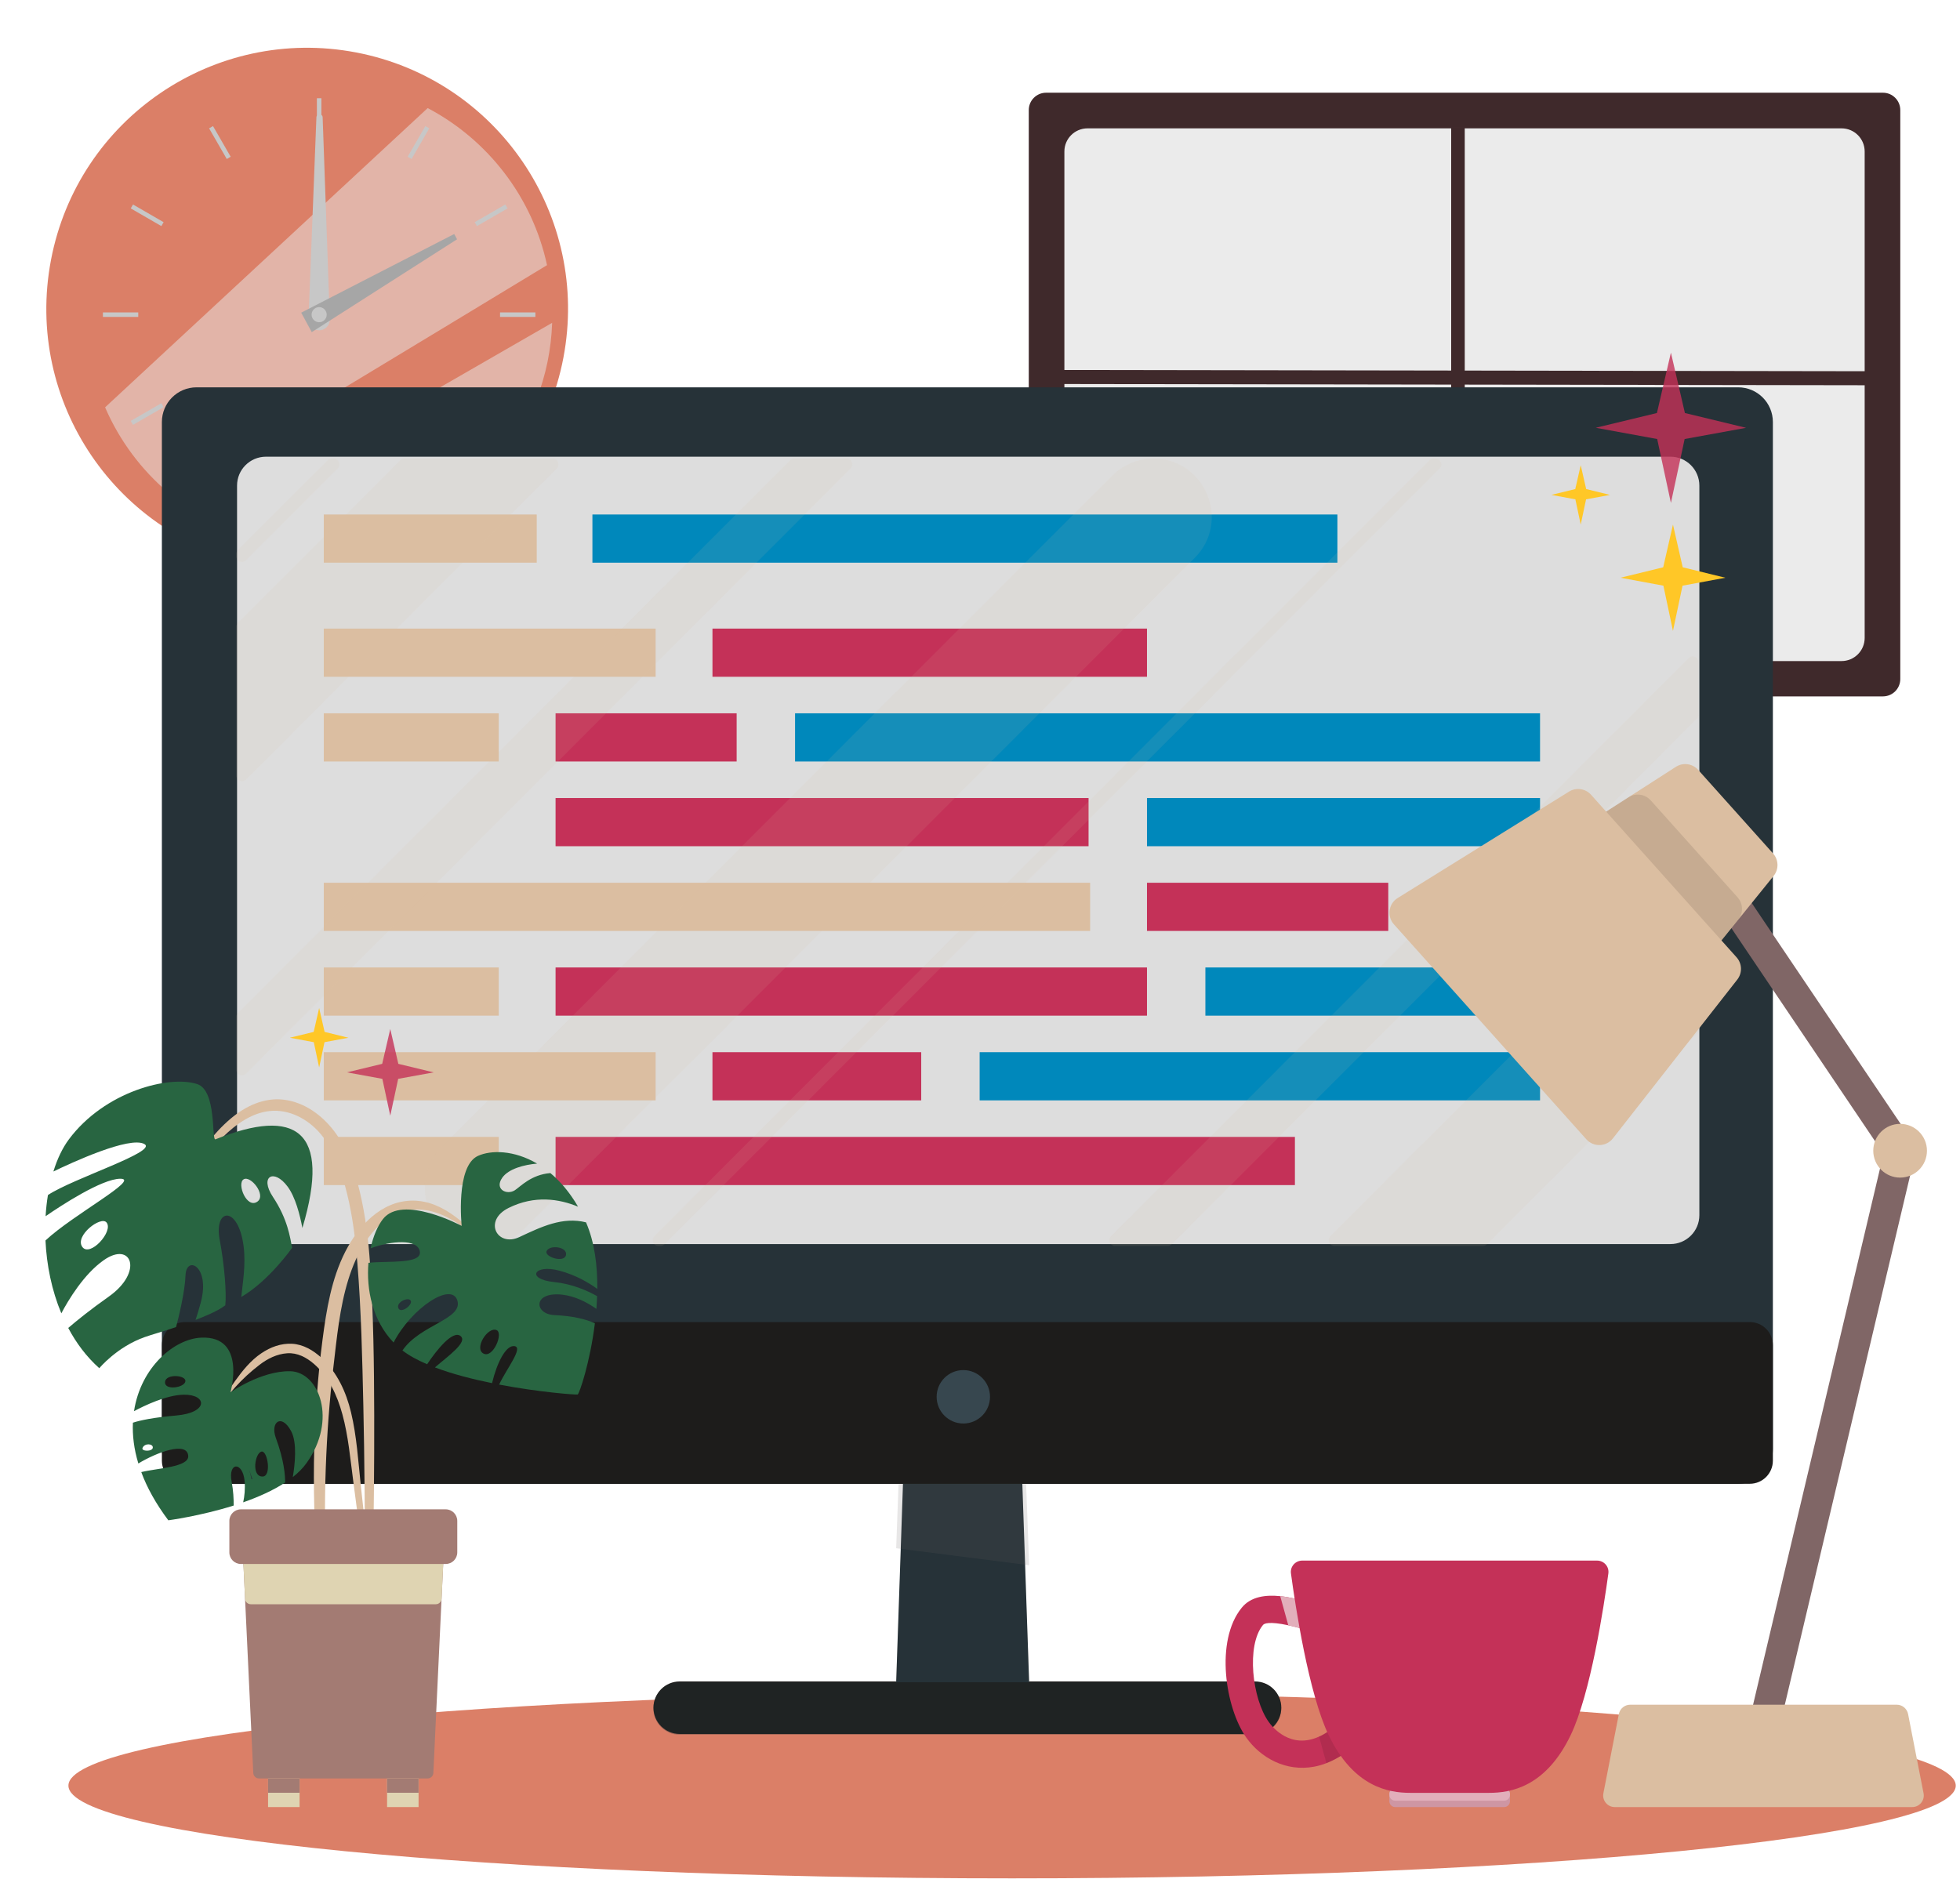 <svg width="339" height="325" viewBox="0 0 339 325" fill="none" xmlns="http://www.w3.org/2000/svg">
<path d="M97.444 61.88C102.106 37.38 86.045 13.735 61.571 9.068C37.096 4.401 13.477 20.48 8.816 44.981C4.154 69.481 20.215 93.126 44.689 97.793C69.163 102.459 92.783 86.381 97.444 61.88Z" fill="#DB7F67"/>
<path opacity="0.5" d="M94.613 45.865C76.249 57.004 46.067 75.277 29.197 85.294C24.464 81.295 20.667 76.227 18.177 70.461L73.972 18.695C84.361 24.172 92.067 34.059 94.613 45.865Z" fill="#EBEBEB"/>
<path opacity="0.5" d="M95.499 55.842C95.344 60.455 94.412 64.869 92.833 68.962L42.535 92.775C40.328 92.044 38.204 91.129 36.183 90.042C51.376 81.252 79.141 65.26 95.499 55.842Z" fill="#EBEBEB"/>
<path d="M55.588 16.992H54.809V23.111H55.588V16.992Z" fill="#C7C7C7"/>
<path d="M36.842 21.812L36.166 22.203L39.223 27.503L39.898 27.113L36.842 21.812Z" fill="#C7C7C7"/>
<path d="M23.006 35.375L22.616 36.05L27.91 39.111L28.3 38.435L23.006 35.375Z" fill="#C7C7C7"/>
<path d="M23.911 54.043H17.799V54.823H23.911V54.043Z" fill="#C7C7C7"/>
<path d="M27.906 69.754L22.612 72.814L23.002 73.49L28.296 70.43L27.906 69.754Z" fill="#C7C7C7"/>
<path d="M39.22 81.365L36.167 86.666L36.842 87.056L39.896 81.755L39.22 81.365Z" fill="#C7C7C7"/>
<path d="M55.588 85.755H54.809V91.875H55.588V85.755Z" fill="#C7C7C7"/>
<path d="M71.179 81.362L70.503 81.752L73.559 87.051L74.235 86.661L71.179 81.362Z" fill="#C7C7C7"/>
<path d="M82.496 69.761L82.106 70.436L87.4 73.497L87.79 72.821L82.496 69.761Z" fill="#C7C7C7"/>
<path d="M92.6 54.043H86.488V54.823H92.6V54.043Z" fill="#C7C7C7"/>
<path d="M87.398 35.374L82.104 38.434L82.494 39.11L87.788 36.05L87.398 35.374Z" fill="#C7C7C7"/>
<path d="M73.565 21.813L70.511 27.114L71.187 27.504L74.241 22.203L73.565 21.813Z" fill="#C7C7C7"/>
<path d="M55.271 19.757C55.559 19.761 55.794 19.99 55.804 20.277L57.043 55.226C57.08 56.278 56.231 57.147 55.179 57.134C54.142 57.121 53.32 56.256 53.36 55.22L54.726 20.276C54.737 19.983 54.979 19.754 55.271 19.757Z" fill="#C7C7C7"/>
<path d="M79.053 41.393L53.921 57.451L52.094 54.086L78.557 40.479L79.053 41.393Z" fill="#A6A6A6"/>
<path d="M56.505 54.434C56.505 55.156 55.92 55.741 55.199 55.741C54.478 55.741 53.893 55.156 53.893 54.434C53.893 53.712 54.478 53.126 55.199 53.126C55.92 53.126 56.505 53.712 56.505 54.434Z" fill="#C7C7C7"/>
<path d="M325.671 16.038H180.936C179.279 16.038 177.936 17.381 177.936 19.038V117.463C177.936 119.12 179.279 120.463 180.936 120.463H325.671C327.328 120.463 328.671 119.12 328.671 117.463V19.038C328.671 17.381 327.328 16.038 325.671 16.038Z" fill="#3F292B"/>
<path d="M318.512 22.203H188.095C185.886 22.203 184.095 23.994 184.095 26.203V110.352C184.095 112.561 185.886 114.352 188.095 114.352H318.512C320.722 114.352 322.512 112.561 322.512 110.352V26.203C322.512 23.994 320.722 22.203 318.512 22.203Z" fill="#EBEBEB"/>
<path d="M253.323 22H251V114.249H253.323V22Z" fill="#4B3131"/>
<path d="M253.323 22H251V114.249H253.323V22Z" fill="#3F292B"/>
<path d="M322.992 66.641L323 64.215L184.008 64L184 66.426L322.992 66.641Z" fill="#3F292B"/>
<path d="M175.049 324.922C265.19 324.922 338.264 317.74 338.264 308.879C338.264 300.019 265.19 292.836 175.049 292.836C84.908 292.836 11.834 300.019 11.834 308.879C11.834 317.74 84.908 324.922 175.049 324.922Z" fill="#DB7F67"/>
<path d="M288.778 79.332H45.858C43.097 79.332 40.858 81.571 40.858 84.332V210.535C40.858 213.296 43.097 215.535 45.858 215.535H288.778C291.539 215.535 293.778 213.296 293.778 210.535V84.332C293.778 81.571 291.539 79.332 288.778 79.332Z" fill="#DBBEA1"/>
<path d="M300.635 67H34C30.686 67 28 69.686 28 73V250.67C28 253.984 30.686 256.67 34 256.67H300.635C303.949 256.67 306.635 253.984 306.635 250.67V73C306.635 69.686 303.949 67 300.635 67Z" fill="#263238"/>
<path d="M217.071 290.862H117.564C115.055 290.862 113.022 292.895 113.022 295.404C113.022 297.912 115.055 299.946 117.564 299.946H217.071C219.579 299.946 221.613 297.912 221.613 295.404C221.613 292.895 219.579 290.862 217.071 290.862Z" fill="#1D1C1B"/>
<g opacity="0.4">
<path d="M178 291H155L155.584 275.323L155.613 274.583L155.667 273.113L155.694 272.374L155.75 270.903L155.758 270.675L155.777 270.164L155.833 268.693L155.86 267.954L156.269 257H176.731L177.117 267.332L177.136 267.829L177.199 269.542L177.217 270.039L177.242 270.675L177.282 271.752L177.3 272.25L177.363 273.969L177.383 274.46L178 291Z" fill="#DBBEA1"/>
</g>
<path d="M288.92 79H46C43.239 79 41 81.239 41 84V210.202C41 212.964 43.239 215.202 46 215.202H288.92C291.681 215.202 293.92 212.964 293.92 210.202V84C293.92 81.239 291.681 79 288.92 79Z" fill="#DDDDDD"/>
<path d="M123.228 108.735H198.38V117.07H123.228V108.735Z" fill="#C43158"/>
<path d="M56 108.735H113.398V117.07H56" fill="#DBBEA1"/>
<path d="M266.364 131.726H137.513V123.391H266.364" fill="#0088BB"/>
<path d="M231.316 97.335H102.465V89H231.316" fill="#0088BB"/>
<path d="M96.091 123.391H127.409V131.726H96.091V123.391Z" fill="#C43158"/>
<path d="M56 123.391H86.263V131.726H56" fill="#DBBEA1"/>
<path d="M56 89H92.834V97.335H56" fill="#DBBEA1"/>
<path d="M266.364 146.38H198.38V138.045H266.364" fill="#0088BB"/>
<path d="M96.091 138.045H188.276V146.38H96.091V138.045Z" fill="#C43158"/>
<path d="M240.114 161.034H198.38V152.701H240.114" fill="#C43158"/>
<path d="M56 152.701H188.55V161.034H56" fill="#DBBEA1"/>
<path d="M266.364 175.69H208.483V167.355H266.364" fill="#0088BB"/>
<path d="M96.091 167.355H198.38V175.69H96.091V167.355Z" fill="#C43158"/>
<path d="M56 167.355H86.263V175.69H56" fill="#DBBEA1"/>
<path d="M266.364 190.344H169.439V182.01H266.364" fill="#0088BB"/>
<path d="M123.227 182.01H159.334V190.344H123.227V182.01Z" fill="#C43158"/>
<path d="M56 182.01H113.398V190.344H56" fill="#DBBEA1"/>
<path d="M96.091 196.665H223.966V205H96.091V196.665Z" fill="#C43158"/>
<path d="M56 196.665H86.263V205H56" fill="#DBBEA1"/>
<g opacity="0.1">
<path d="M199.493 79.332C208.466 79.332 212.962 90.178 206.62 96.526L90.684 212.581C88.795 214.473 86.231 215.535 83.557 215.535V215.535C74.584 215.535 70.088 204.689 76.43 198.341L192.365 82.286C194.255 80.395 196.819 79.332 199.493 79.332V79.332Z" fill="#DBBEA1"/>
<path d="M292.068 151.8C292.698 151.17 293.776 151.616 293.776 152.507V178.189C293.776 178.454 293.67 178.708 293.483 178.896L257.175 215.242C256.988 215.43 256.733 215.535 256.468 215.535H230.814C229.924 215.535 229.477 214.459 230.107 213.829L292.068 151.8Z" fill="#DBBEA1"/>
<path d="M95.592 79.332C96.482 79.332 96.929 80.408 96.299 81.038L42.562 134.84C41.933 135.47 40.855 135.024 40.855 134.133V108.452C40.855 108.187 40.96 107.933 41.148 107.745L69.238 79.625C69.425 79.437 69.68 79.332 69.945 79.332H95.592Z" fill="#DBBEA1"/>
<path d="M292.068 113.833C292.698 113.202 293.776 113.648 293.776 114.539V123.608C293.776 123.873 293.67 124.127 293.483 124.315L202.653 215.242C202.465 215.43 202.211 215.535 201.946 215.535H192.887C191.996 215.535 191.55 214.459 192.179 213.829L292.068 113.833Z" fill="#DBBEA1"/>
<path d="M146.418 79.332C147.308 79.332 147.755 80.408 147.125 81.038L42.562 185.714C41.933 186.344 40.855 185.898 40.855 185.007V175.939C40.855 175.674 40.96 175.419 41.148 175.232L136.652 79.625C136.84 79.437 137.094 79.332 137.36 79.332H146.418Z" fill="#DBBEA1"/>
<path d="M248.286 79.332C249.176 79.332 249.623 80.408 248.993 81.038L114.927 215.242C114.74 215.43 114.485 215.535 114.22 215.535H113.888C112.997 215.535 112.551 214.459 113.18 213.829L247.233 79.625C247.421 79.437 247.676 79.332 247.941 79.332H248.286Z" fill="#DBBEA1"/>
<path d="M57.7 79.332C58.59 79.332 59.037 80.408 58.407 81.038L42.562 96.9C41.933 97.53 40.855 97.084 40.855 96.193V95.855C40.855 95.59 40.96 95.335 41.148 95.148L56.654 79.625C56.841 79.437 57.096 79.332 57.361 79.332H57.7Z" fill="#DBBEA1"/>
</g>
<path d="M178 291H155L155.584 273.939L155.613 273.135L155.667 271.534L155.694 270.73L155.75 269.13L155.758 268.882L155.777 268.325L155.833 266.725L155.86 265.92L156.269 254H176.731L177.117 265.244L177.136 265.785L177.199 267.649L177.217 268.19L177.242 268.882L177.282 270.054L177.3 270.595L177.363 272.466L177.383 273L178 291Z" fill="#263238"/>
<g opacity="0.16">
<path d="M178 270.753L155 267.817L155.44 256H177.45L178 270.753Z" fill="#696161"/>
</g>
<path opacity="0.3" d="M217.049 291H117.542C115.034 291 113 293.034 113 295.542C113 298.05 115.034 300.084 117.542 300.084H217.049C219.557 300.084 221.591 298.05 221.591 295.542C221.591 293.034 219.557 291 217.049 291Z" fill="#263238"/>
<path d="M302.635 228.691H32C29.791 228.691 28 230.482 28 232.691V252.669C28 254.878 29.791 256.669 32 256.669H302.635C304.844 256.669 306.635 254.878 306.635 252.669V232.691C306.635 230.482 304.844 228.691 302.635 228.691Z" fill="#1D1C1B"/>
<path d="M171.231 241.621C171.231 244.173 169.165 246.242 166.616 246.242C164.067 246.242 162 244.173 162 241.621C162 239.069 164.067 237 166.616 237C169.165 237 171.231 239.069 171.231 241.621Z" fill="#37474F"/>
<path d="M298.42 99.94L291.01 101.311L289.355 109.13L287.699 101.311L280.29 99.936L287.667 98.131L289.355 90.746L291.042 98.131L298.42 99.94Z" fill="#FFC727"/>
<path d="M278.467 85.609L274.325 86.376L273.4 90.746L272.475 86.376L268.334 85.607L272.457 84.599L273.4 80.471L274.344 84.599L278.467 85.609Z" fill="#FFC727"/>
<path d="M60.266 179.511L56.124 180.277L55.199 184.647L54.273 180.277L50.132 179.509L54.256 178.5L55.199 174.372L56.142 178.5L60.266 179.511Z" fill="#FFC727"/>
<g opacity="0.8">
<path d="M302 74.003L291.374 75.942L289 87L286.625 75.942L276 73.997L286.58 71.445L289 61L291.42 71.445L302 74.003Z" fill="#C43158"/>
<path d="M75 185.502L68.869 186.62L67.5 193L66.13 186.62L60 185.498L66.104 184.026L67.5 178L68.896 184.026L75 185.502Z" fill="#C43158"/>
</g>
<path d="M64.001 218.602C63.715 214.422 63.204 210.237 62.233 206.156C61.356 202.472 60.113 198.704 57.791 195.659C55.671 192.877 52.625 190.662 49.086 190.228C45.677 189.81 42.474 191.332 39.923 193.482C36.763 196.146 34.343 199.675 32.072 203.093C29.531 206.918 27.369 210.892 25.288 214.978C25.22 215.113 25.426 215.226 25.493 215.091C27.209 211.639 29.32 208.283 31.559 205.147C33.674 202.183 35.935 199.231 38.543 196.681C40.884 194.394 43.858 192.255 47.25 192.146C50.624 192.038 53.738 193.935 55.77 196.538C58.041 199.449 59.196 203.085 60.062 206.626C61.012 210.515 61.487 214.492 61.81 218.476C62.477 226.674 62.657 234.921 62.842 243.141C62.947 247.793 63.01 252.446 63.052 257.099C63.073 259.457 63.092 261.814 63.11 264.171C63.127 266.443 63.008 268.746 63.382 270.99C63.458 271.448 64.207 271.404 64.284 270.968C64.659 268.843 64.566 266.661 64.596 264.507C64.626 262.272 64.655 260.037 64.675 257.803C64.714 253.459 64.736 249.114 64.724 244.77C64.7 236.055 64.596 227.302 64.001 218.602Z" fill="#DBBEA1"/>
<path d="M37.277 197.081C36.538 197.379 37.544 188.641 34.103 187.525C29.242 185.946 18.099 188.799 11.919 197.081C10.812 198.569 9.904 200.468 9.233 202.65C12.299 201.163 22.437 196.464 24.982 197.904C27.297 199.218 12.765 203.782 8.292 206.717C8.095 207.896 7.96 209.122 7.889 210.38C10.505 208.576 17.633 203.901 20.818 203.901C24.358 203.901 12.615 210.119 7.866 214.58C8.064 218.82 8.94 223.195 10.608 227.182C11.825 224.88 14.504 220.394 17.965 217.974C22.762 214.62 24.863 220.014 18.818 224.287C15.595 226.565 13.271 228.448 11.802 229.713C13.192 232.332 14.97 234.713 17.175 236.675C17.175 236.675 20.202 232.989 25.062 231.28C26.231 230.869 28.143 230.338 30.451 229.563C30.854 228.052 31.984 223.527 32.087 220.608C32.221 217.056 36.425 219.026 34.718 225.339C34.394 226.525 34.102 227.506 33.825 228.321C35.058 227.838 37.521 226.896 38.966 225.8C39.195 223.735 38.848 218.974 38.003 214.488C36.952 208.896 41.206 208.5 42.13 215.54C42.557 218.791 41.939 222.162 41.733 224.353C46.543 221.547 50.528 215.848 50.528 215.848C50.157 214.02 49.784 210.937 47.2 207.035C44.833 203.461 47.393 202.057 49.764 205.285C51.084 207.081 51.866 210.103 52.301 212.42C57.382 195.449 51.097 191.514 37.277 197.081ZM14.219 215.672C12.907 213.765 17.443 210.277 18.423 211.463C19.688 212.982 15.53 217.578 14.219 215.672ZM44.532 207.848C42.691 209.185 40.929 204.77 42.122 204.011C43.322 203.244 46.096 206.709 44.532 207.848Z" fill="#286541"/>
<path d="M84.797 216.084C81.176 212.448 76.966 207.675 71.37 207.685C65.968 207.694 61.993 212.048 59.709 216.54C57.32 221.237 56.462 226.558 55.787 231.73C54.979 237.923 54.532 244.165 54.355 250.407C54.258 253.874 54.271 257.346 54.357 260.814C54.443 264.312 54.528 267.862 55.15 271.313C55.251 271.873 56.148 271.894 56.182 271.289C56.345 268.37 56.228 265.436 56.212 262.513C56.196 259.636 56.241 256.758 56.347 253.881C56.56 248.062 56.983 242.253 57.665 236.471C58.261 231.42 58.735 226.227 60.245 221.348C61.606 216.948 64.159 211.915 68.616 209.982C74.697 207.344 80.638 212.162 84.618 216.232C84.721 216.34 84.903 216.191 84.797 216.084Z" fill="#DBBEA1"/>
<path d="M95.819 221.769C90.961 221.275 92.298 218.63 96.72 219.792C99.541 220.537 101.788 221.856 103.31 222.958C103.342 218.953 102.849 214.882 101.359 211.445C97.302 210.427 93.616 212.215 89.83 213.99C86.002 215.787 83.517 211.162 87.965 208.951C92.479 206.704 96.75 207.391 99.977 208.733C99.626 208.123 99.273 207.559 98.895 207.026C97.734 205.347 96.477 203.989 95.191 202.921C91.879 203.19 90.041 205.233 89.061 205.883C87.664 206.798 85.469 205.719 86.862 203.734C87.948 202.179 90.656 201.468 92.896 201.283C88.902 198.93 84.924 198.922 82.668 199.947C78.754 201.731 79.852 212.056 79.852 212.056C79.852 212.056 69.592 206.56 66.229 210.882C65.302 212.073 64.545 213.851 64.097 215.936C67.729 214.597 72.19 214.272 72.609 216.454C73.053 218.749 66.914 218.075 63.724 218.445C63.339 223.044 64.411 228.425 68.074 232.228C71.193 226.231 78.119 221.676 79.108 224.978C80.077 228.216 72.653 229.128 69.607 233.608C70.759 234.495 72.225 235.285 73.876 235.99C75.537 233.495 78.312 230.056 79.647 231.102C80.982 232.139 77.487 234.578 75.227 236.538C78.234 237.679 81.719 238.574 85.105 239.259C85.927 235.798 87.513 232.563 89.033 232.866C90.514 233.158 87.604 236.781 86.327 239.508C93.343 240.841 99.627 241.293 99.907 241.226C100.187 241.153 102.054 235.69 102.893 228.896C101.312 228.195 99.116 227.638 95.84 227.482C92.407 227.318 92.079 223.406 97.219 223.952C99.423 224.192 101.501 225.249 103.154 226.414C103.203 225.696 103.247 224.961 103.274 224.218V224.21C101.502 223.213 98.905 222.083 95.819 221.769ZM94.54 216.418C95.062 215.255 98.199 215.666 97.893 217.101C97.595 218.535 94.105 217.411 94.54 216.418ZM68.856 226.126C68.665 225.151 70.765 224.262 71.059 225.044C71.346 225.826 69.118 227.43 68.856 226.126ZM83.623 234.142C81.956 233.271 84.345 229.464 85.874 230.076C87.124 230.58 85.291 235.014 83.623 234.142Z" fill="#286541"/>
<path d="M63.761 270.066C63.701 267.88 63.355 265.679 63.12 263.504C62.883 261.32 62.635 259.137 62.403 256.952C61.954 252.742 61.703 248.438 60.714 244.31C59.863 240.76 58.3 237.359 55.576 234.856C54.198 233.59 52.445 232.552 50.537 232.449C48.586 232.343 46.787 233.019 45.188 234.1C43.366 235.33 41.961 237.075 40.689 238.845C39.377 240.67 38.217 242.555 37.181 244.549C37.142 244.624 37.26 244.67 37.301 244.6C39.215 241.278 41.854 238.412 44.891 236.087C46.289 235.016 47.894 234.213 49.675 234.091C51.441 233.97 53.015 234.815 54.314 235.943C56.861 238.159 58.335 241.419 59.212 244.621C60.253 248.415 60.59 252.409 61.109 256.299C61.418 258.612 61.713 260.927 62.018 263.24C62.322 265.541 62.513 267.901 63.001 270.171C63.106 270.658 63.774 270.557 63.761 270.066Z" fill="#DBBEA1"/>
<path d="M50.193 237.198C45.175 237.099 39.86 240.845 39.86 240.845C39.86 240.845 42.683 231.07 34.837 231.387C30.169 231.573 24.348 236.469 23.178 244.107C24.976 243.151 28.77 241.313 31.769 241.258C35.835 241.185 36.111 244.369 30.5 244.854C26.464 245.204 24.207 245.7 22.987 246.1C22.891 248.276 23.162 250.645 23.931 253.157C27.057 251.254 32.401 249.235 32.557 251.858C32.675 253.807 27.158 253.962 24.434 254.645C25.41 257.294 26.937 260.082 29.113 262.984C29.113 262.984 34.574 262.267 40.419 260.432C40.422 259.295 40.36 257.845 40.068 256.338C39.402 252.852 41.965 252.79 42.299 256.14C42.433 257.528 42.289 258.83 42.06 259.878C44.642 258.975 47.197 257.847 49.315 256.452C49.329 255.244 49.142 252.617 47.706 248.726C46.711 246.002 48.689 244.438 50.359 247.573C51.435 249.59 51 253.381 50.641 255.515C51.583 254.768 52.387 253.967 53.017 253.086C58.383 245.615 55.2 237.305 50.193 237.198ZM28.553 239.004C28.736 237.593 32.236 237.858 32.062 238.957C31.885 240.076 28.343 240.588 28.553 239.004ZM24.647 250.485C24.988 249.58 26.5 249.705 26.428 250.424C26.367 251.134 24.418 251.075 24.647 250.485ZM45.449 255.41C43.414 255.493 44.086 251.26 45.268 251.093C46.27 250.95 47.002 255.344 45.449 255.41Z" fill="#286541"/>
<path d="M43.632 255.794C43.437 255.267 43.263 254.732 43.096 254.194C43.249 254.737 43.385 255.284 43.486 255.834C43.506 255.942 43.671 255.899 43.632 255.794Z" fill="#263238"/>
<path d="M43.097 254.195C43.061 254.067 43.02 253.941 42.983 253.814C43.021 253.941 43.058 254.068 43.097 254.195Z" fill="#263238"/>
<path d="M75.832 265.814C76.402 265.814 76.857 266.291 76.831 266.861L76.327 277.506L74.953 306.688C74.928 307.222 74.488 307.641 73.954 307.641H44.804C44.27 307.641 43.831 307.222 43.806 306.689L42.43 277.506L41.928 266.861C41.901 266.291 42.356 265.814 42.927 265.814H75.832Z" fill="#A37B73"/>
<path d="M75.832 265.814C76.402 265.814 76.857 266.291 76.831 266.861L76.373 276.553C76.347 277.087 75.907 277.506 75.374 277.506H43.384C42.85 277.506 42.41 277.087 42.385 276.553L41.928 266.861C41.901 266.291 42.356 265.814 42.927 265.814H75.832Z" fill="#DFD4B2"/>
<path d="M77.089 261.087H41.67C40.566 261.087 39.67 261.983 39.67 263.087V268.541C39.67 269.645 40.566 270.541 41.67 270.541H77.089C78.193 270.541 79.089 269.645 79.089 268.541V263.087C79.089 261.983 78.193 261.087 77.089 261.087Z" fill="#A37B73"/>
<path d="M51.816 307.641H46.364V312.591H51.816V307.641Z" fill="#DFD4B2"/>
<path d="M51.816 307.641H46.364V310.116H51.816V307.641Z" fill="#A37B73"/>
<path d="M72.394 307.641H66.947V312.591H72.394V307.641Z" fill="#DFD4B2"/>
<path d="M72.394 307.641H66.947V310.116H72.394V307.641Z" fill="#A37B73"/>
<path d="M307.221 301.137L331.51 198.534L302.579 155.62L298.151 158.612L325.771 199.581L302.022 299.904L307.221 301.137Z" fill="#806666"/>
<path d="M333.284 199.057C333.284 201.625 331.205 203.705 328.641 203.705C326.076 203.705 323.998 201.624 323.998 199.057C323.998 196.49 326.076 194.409 328.641 194.409C331.205 194.409 333.284 196.49 333.284 199.057Z" fill="#DBBEA1"/>
<path d="M273.301 143.289C271.747 144.286 271.455 146.437 272.686 147.813L289.811 166.952C291.044 168.329 293.217 168.275 294.38 166.838L302.235 157.126L306.765 151.518C307.69 150.373 307.648 148.727 306.666 147.631L293.713 133.172C292.73 132.074 291.095 131.853 289.856 132.65L283.799 136.543L273.301 143.289Z" fill="#DBBEA1"/>
<path opacity="0.1" d="M273.301 143.288C271.747 144.286 271.455 146.437 272.686 147.813L289.811 166.952C291.044 168.329 293.217 168.275 294.38 166.838L300.629 159.111C301.554 157.967 301.513 156.32 300.531 155.223L285.505 138.447C284.522 137.35 282.888 137.128 281.649 137.925L273.301 143.288Z" fill="black"/>
<path d="M241.739 155.342C240.155 156.326 239.843 158.502 241.087 159.892L274.369 197.074C275.614 198.466 277.815 198.393 278.966 196.923L300.481 169.448C301.377 168.303 301.324 166.681 300.355 165.597L275.191 137.484C274.22 136.399 272.61 136.168 271.373 136.936L241.739 155.342Z" fill="#DBBEA1"/>
<path d="M277.32 310.208C277.079 311.443 278.025 312.591 279.283 312.591H330.734C331.992 312.591 332.938 311.443 332.697 310.208L330.022 296.501C329.838 295.562 329.016 294.884 328.059 294.884H281.958C281.001 294.884 280.178 295.562 279.995 296.501L277.32 310.208Z" fill="#DBBEA1"/>
<path d="M260.158 309.333H241.307C240.755 309.333 240.307 309.781 240.307 310.333V311.591C240.307 312.143 240.755 312.591 241.307 312.591H260.158C260.71 312.591 261.158 312.143 261.158 311.591V310.333C261.158 309.781 260.71 309.333 260.158 309.333Z" fill="#CE96A3"/>
<path d="M260.158 309.333H241.307C240.755 309.333 240.307 309.781 240.307 310.333V310.482C240.307 311.034 240.755 311.482 241.307 311.482H260.158C260.71 311.482 261.158 311.034 261.158 310.482V310.333C261.158 309.781 260.71 309.333 260.158 309.333Z" fill="#E2AFBB"/>
<path d="M215.558 300.576C218.023 304.045 222.388 306.528 227.298 305.602C227.995 305.471 228.697 305.275 229.414 304.995C230.385 304.619 231.365 304.113 232.361 303.443L229.712 299.512C229.174 299.887 228.651 300.178 228.148 300.401C223.183 302.654 220.039 298.736 219.422 297.841C216.564 293.82 215.54 284.636 218.436 281.103C218.627 280.843 219.464 280.428 222.822 281.143C223.441 281.283 224.144 281.439 224.939 281.659C225.821 281.91 226.344 282.052 226.845 282.07L226.93 279.709L227.16 277.354C226.944 277.315 226.605 277.218 226.164 277.092C224.897 276.753 223.19 276.288 221.424 276.108C218.954 275.851 216.363 276.148 214.774 278.101C210.07 283.868 211.978 295.535 215.558 300.576Z" fill="#C43158"/>
<path opacity="0.1" d="M229.712 299.511C229.174 299.886 228.651 300.177 228.148 300.4L229.414 304.994C230.385 304.618 231.365 304.113 232.361 303.443L229.712 299.511Z" fill="black"/>
<path d="M221.425 276.107L222.822 281.141C223.441 281.281 224.144 281.438 224.939 281.657C225.821 281.908 226.344 282.051 226.845 282.068L226.93 279.707L227.16 277.352C226.944 277.313 226.605 277.216 226.164 277.091C224.898 276.751 223.191 276.287 221.425 276.107Z" fill="#E2AFBB"/>
<path d="M276.218 269.953C277.415 269.953 278.342 270.988 278.181 272.174C277.41 277.859 275.113 292.99 271.644 300.184C267.324 309.13 261.294 310.131 257.548 310.131C253.801 310.131 254.143 310.131 250.739 310.131C247.32 310.131 247.676 310.131 243.916 310.131C240.169 310.131 234.14 309.129 229.819 300.184C226.35 292.99 224.053 277.859 223.283 272.174C223.122 270.988 224.048 269.953 225.245 269.953H276.218Z" fill="#C43158"/>
</svg>
